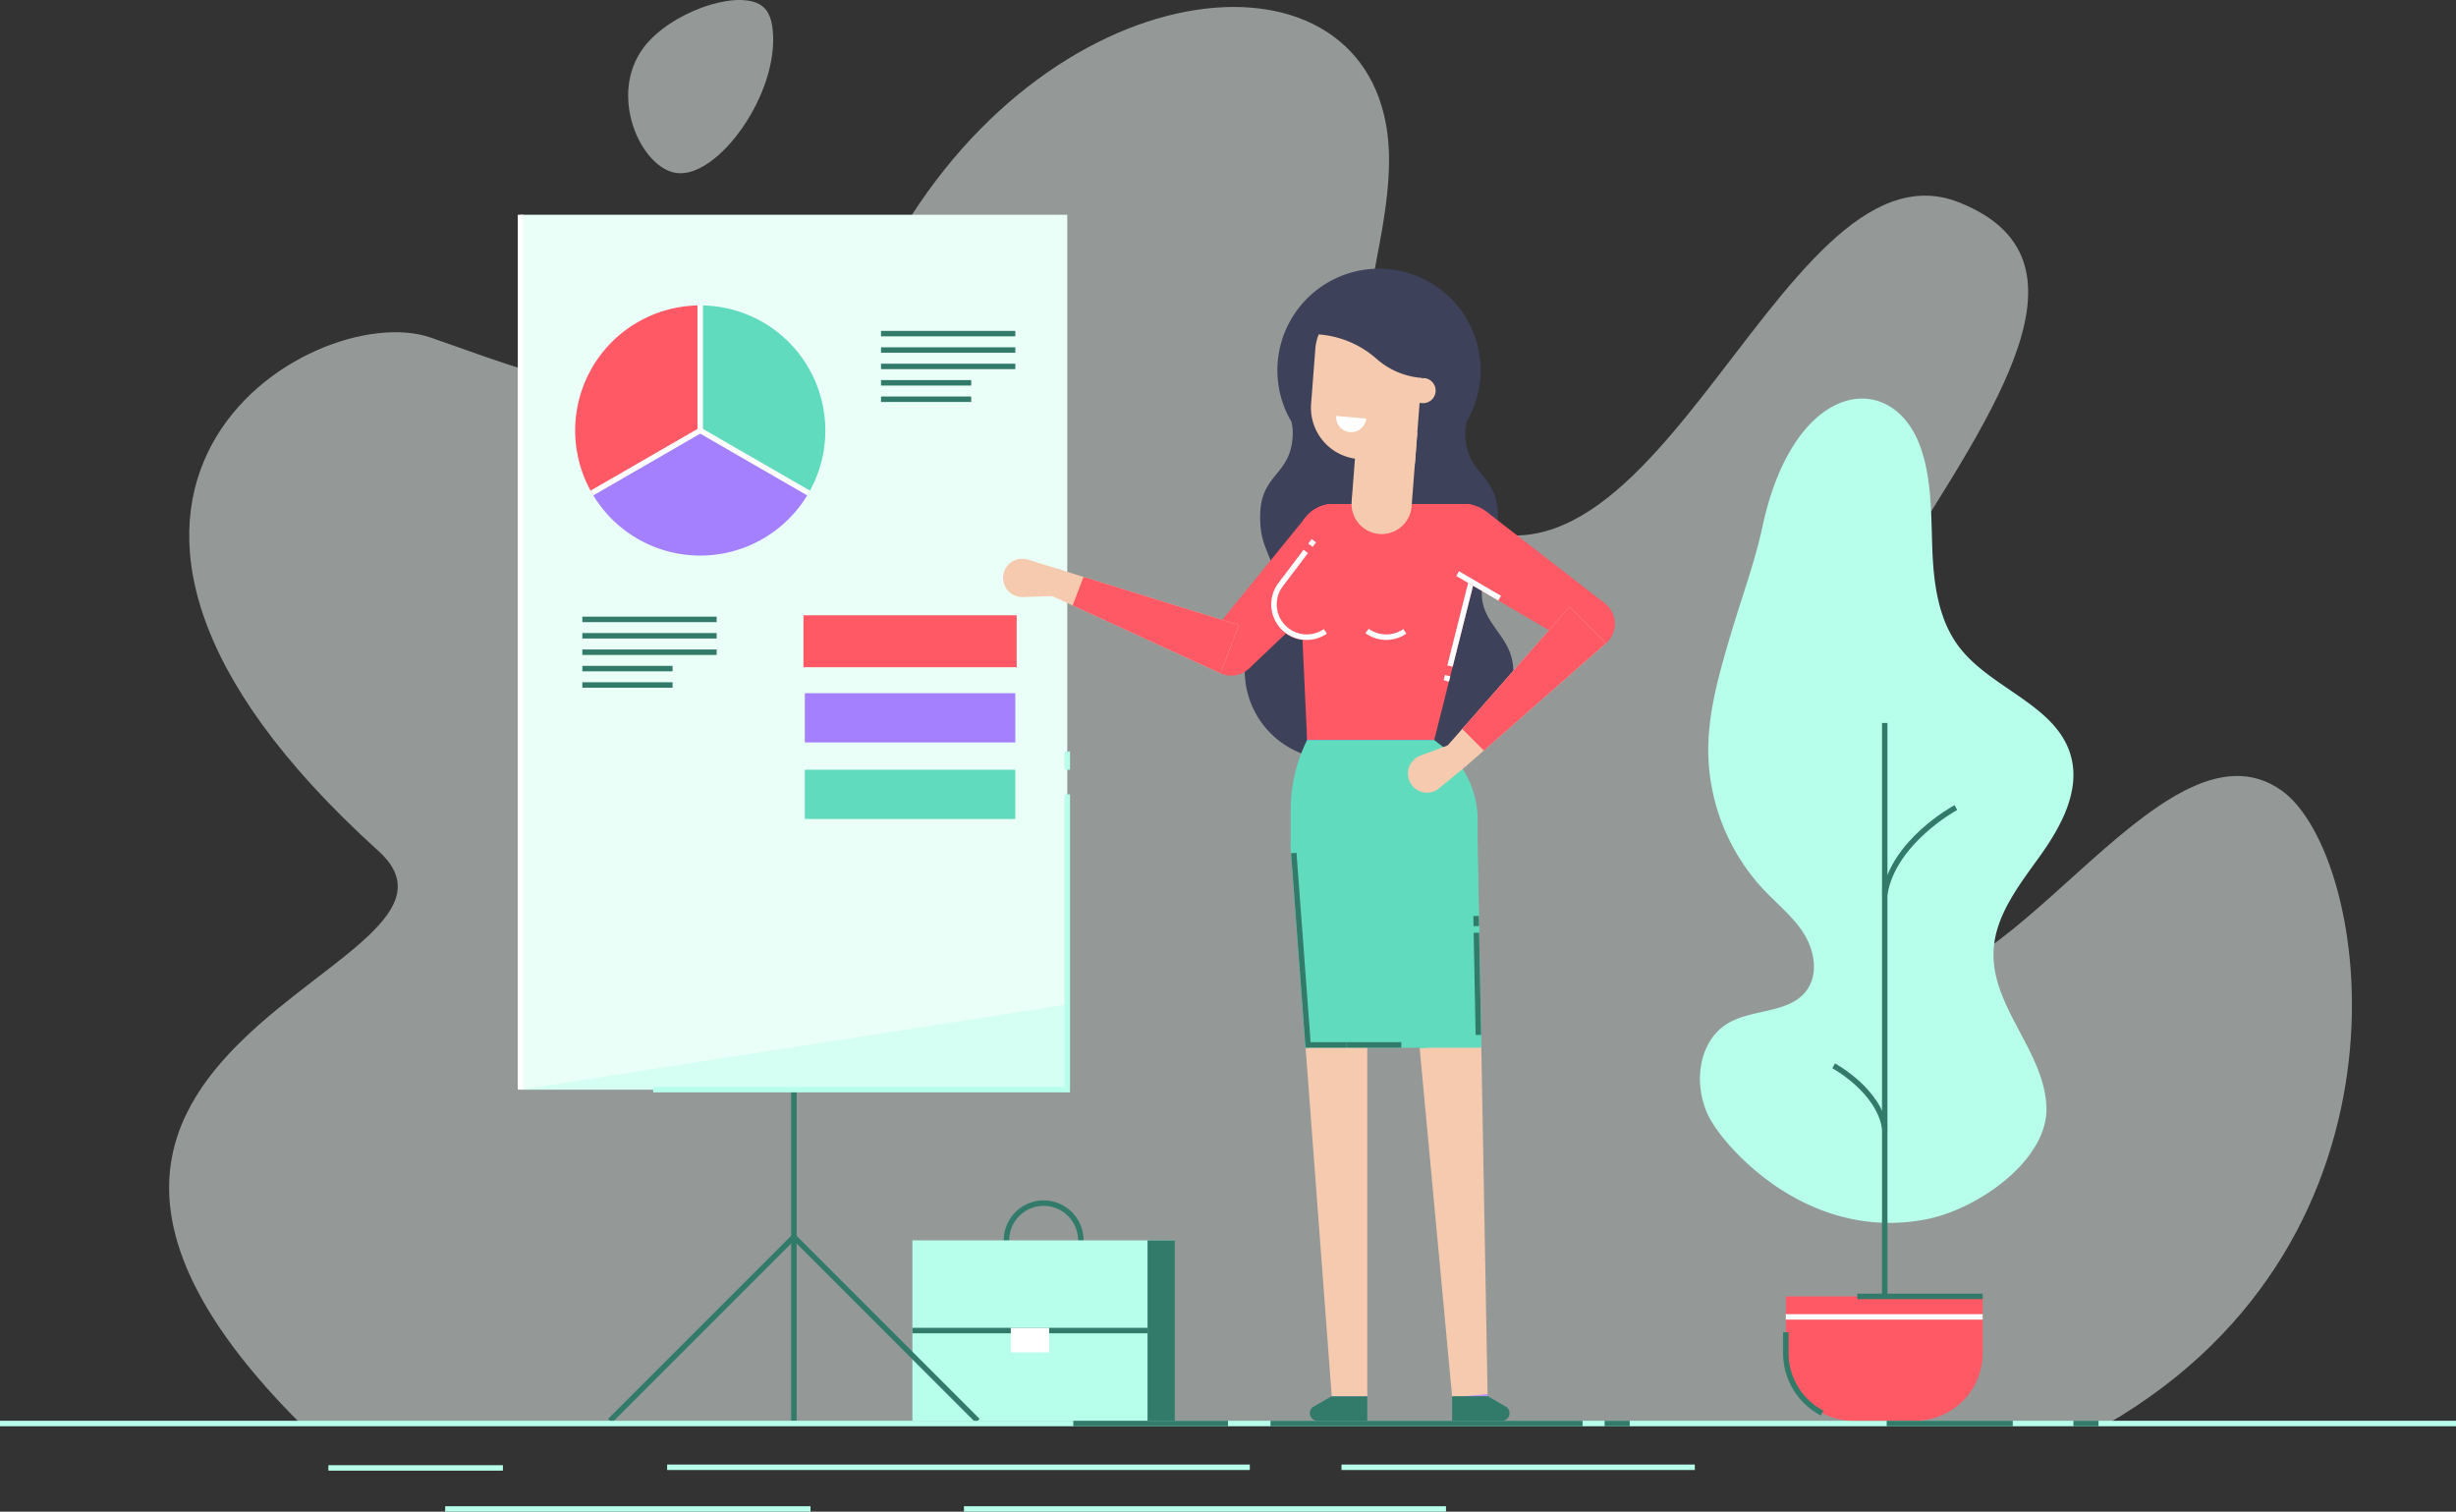 <svg xmlns="http://www.w3.org/2000/svg" width="502.444" height="309.237" viewBox="0 0 502.444 309.237">
  <rect x="0" y="0" width="502.444" height="309.237" fill="#333333" stroke="none"/>
  <g id="Grupo_9147" data-name="Grupo 9147" transform="translate(-796.366 -4413.219)">
    <path id="Trazado_9061" data-name="Trazado 9061" d="M858.78,4704.463H1228.6c65.621-38.165,53.783-116.274,35.6-129.411-24.865-17.963-58.582,49.653-82.91,37.3-69.5-35.29,75.016-134.679,16.778-157.708-37.9-14.985-64.216,99.666-110.421,59.627-24.039-20.83-2.2-51.159-6.807-75.768-7.3-39.048-72.551-30.723-103.267,29.7-21.444,42.182-66.065,23.157-92.11,14.119-24.183-8.389-91.72,31.8-10.737,104.989,26.917,24.328-94.469,38.621-15.939,117.151Z" transform="translate(-0.964 -0.04)" fill="#f7fffc" opacity="0.5"/>
    <path id="Trazado_9062" data-name="Trazado 9062" d="M958.01,4419.237c-.278-2.518-1.014-4.232-2.757-5.178-5.168-2.8-18.141,1.744-23.533,8.761-7.522,9.785-.662,24.832,6.644,25.792,8.5,1.119,21.085-16.377,19.647-29.375Z" transform="translate(-3.581 0)" fill="#f7fffc" opacity="0.5"/>
    <path id="Trazado_9063" data-name="Trazado 9063" d="M1055.853,4721.738h0Z" transform="translate(-3.803 -8.363)" fill="#d6fff4"/>
    <path id="Trazado_9064" data-name="Trazado 9064" d="M1055.853,4722.281h-119.2v-1.119h119.2v1.119Z" transform="translate(-3.803 -8.348)" fill="#b8ffeb"/>
    <path id="Trazado_9065" data-name="Trazado 9065" d="M964.721,4730.5h0Z" transform="translate(-2.538 -8.601)" fill="#d6fff4"/>
    <path id="Trazado_9066" data-name="Trazado 9066" d="M964.721,4731.042h-74.74v-1.119h74.74v1.119Z" transform="translate(-2.538 -8.585)" fill="#b8ffeb"/>
    <path id="Trazado_9067" data-name="Trazado 9067" d="M1097.679,4730.5h0Z" transform="translate(-5.495 -8.601)" fill="#d6fff4"/>
    <path id="Trazado_9068" data-name="Trazado 9068" d="M1097.68,4731.042H999.06v-1.119h98.62v1.119Z" transform="translate(-5.495 -8.585)" fill="#b8ffeb"/>
    <path id="Trazado_9069" data-name="Trazado 9069" d="M901.122,4721.872h0Z" transform="translate(-1.872 -8.367)" fill="#d6fff4"/>
    <path id="Trazado_9070" data-name="Trazado 9070" d="M901.122,4722.415h-35.7V4721.3h35.7v1.118Z" transform="translate(-1.872 -8.352)" fill="#b8ffeb"/>
    <path id="Trazado_9071" data-name="Trazado 9071" d="M1150.737,4721.738h0Z" transform="translate(-7.647 -8.363)" fill="#d6fff4"/>
    <path id="Trazado_9072" data-name="Trazado 9072" d="M1150.737,4722.281h-72.285v-1.119h72.285v1.119Z" transform="translate(-7.647 -8.348)" fill="#b8ffeb"/>
    <path id="Trazado_9073" data-name="Trazado 9073" d="M1015.6,4666.745a7.048,7.048,0,1,0,7.048,7.048,7.056,7.056,0,0,0-7.048-7.048Zm0,15.215a8.167,8.167,0,1,1,8.167-8.167,8.177,8.177,0,0,1-8.167,8.167Z" transform="translate(-5.722 -6.842)" fill="#327a69"/>
    <path id="Trazado_9074" data-name="Trazado 9074" d="M1041.92,4710.933H988.229v-36.912h53.691v36.912Z" transform="translate(-5.201 -7.07)" fill="#b8ffeb"/>
    <path id="Trazado_9075" data-name="Trazado 9075" d="M1043.26,4710.933h-5.593v-36.912h5.593v36.912Z" transform="translate(-6.541 -7.07)" fill="#327a69"/>
    <path id="Trazado_9076" data-name="Trazado 9076" d="M1036.327,4693.535h-48.1v-1.119h48.1v1.119Z" transform="translate(-5.201 -7.569)" fill="#327a69"/>
    <path id="Trazado_9077" data-name="Trazado 9077" d="M1016.754,4697.45h-7.83v-5.034h7.83v5.034Z" transform="translate(-5.762 -7.569)" fill="#fff"/>
    <path id="Trazado_9078" data-name="Trazado 9078" d="M1017.67,4458.376v178.966H905.816V4458.376Z" transform="translate(-2.967 -1.225)" fill="#ebfff9"/>
    <path id="Trazado_9079" data-name="Trazado 9079" d="M963.845,4710.073h-1.119v-67.744h1.119v67.744Z" transform="translate(-4.51 -6.211)" fill="#327a69"/>
    <path id="Trazado_9080" data-name="Trazado 9080" d="M999.451,4711.287l-37.209-37.208-37.209,37.208-.791-.791,38-38,38,38-.791.791Z" transform="translate(-3.467 -7.029)" fill="#327a69"/>
    <path id="Trazado_9081" data-name="Trazado 9081" d="M1017.67,4624.417v17.427H905.816l111.854-17.427Z" transform="translate(-2.967 -5.725)" fill="#d6fff4"/>
    <path id="Trazado_9082" data-name="Trazado 9082" d="M942.9,4477.44v25.586l-22.161,12.794a25.587,25.587,0,0,1,22.161-38.38Z" transform="translate(-3.279 -1.741)" fill="#ff5966"/>
    <path id="Trazado_9083" data-name="Trazado 9083" d="M965.156,4516.533a25.591,25.591,0,0,1-44.323,0l22.161-12.794,22.161,12.794Z" transform="translate(-3.374 -2.454)" fill="#a480ff"/>
    <path id="Trazado_9084" data-name="Trazado 9084" d="M969.2,4503.026a25.433,25.433,0,0,1-3.426,12.794l-22.161-12.794V4477.44a25.581,25.581,0,0,1,25.587,25.586Z" transform="translate(-3.992 -1.741)" fill="#60dbbd"/>
    <path id="Trazado_9085" data-name="Trazado 9085" d="M946.3,4544H918.821v-1.119H946.3V4544Z" transform="translate(-3.32 -3.515)" fill="#327a69"/>
    <path id="Trazado_9086" data-name="Trazado 9086" d="M946.3,4547.447H918.821v-1.118H946.3v1.118Z" transform="translate(-3.32 -3.609)" fill="#327a69"/>
    <path id="Trazado_9087" data-name="Trazado 9087" d="M946.3,4550.9H918.821v-1.118H946.3v1.118Z" transform="translate(-3.32 -3.702)" fill="#327a69"/>
    <path id="Trazado_9088" data-name="Trazado 9088" d="M937.277,4554.346H918.821v-1.119h18.456v1.119Z" transform="translate(-3.32 -3.795)" fill="#327a69"/>
    <path id="Trazado_9089" data-name="Trazado 9089" d="M937.277,4557.794H918.821v-1.119h18.456v1.119Z" transform="translate(-3.32 -3.889)" fill="#327a69"/>
    <path id="Trazado_9090" data-name="Trazado 9090" d="M1009.1,4483.911H981.624v-1.118H1009.1v1.118Z" transform="translate(-5.022 -1.886)" fill="#327a69"/>
    <path id="Trazado_9091" data-name="Trazado 9091" d="M1009.1,4487.361H981.624v-1.119H1009.1v1.119Z" transform="translate(-5.022 -1.98)" fill="#327a69"/>
    <path id="Trazado_9092" data-name="Trazado 9092" d="M1009.1,4490.81H981.624v-1.119H1009.1v1.119Z" transform="translate(-5.022 -2.073)" fill="#327a69"/>
    <path id="Trazado_9093" data-name="Trazado 9093" d="M1000.08,4494.259H981.624v-1.119h18.456v1.119Z" transform="translate(-5.022 -2.167)" fill="#327a69"/>
    <path id="Trazado_9094" data-name="Trazado 9094" d="M1000.08,4497.708H981.624v-1.118h18.456v1.118Z" transform="translate(-5.022 -2.26)" fill="#327a69"/>
    <path id="Trazado_9095" data-name="Trazado 9095" d="M1008.664,4552.946H965.6v-10.067h43.064v10.067Z" transform="translate(-4.588 -3.515)" fill="#ff5966"/>
    <path id="Trazado_9096" data-name="Trazado 9096" d="M965.872,4552.659h42.5v-9.507h-42.5v9.507Zm43.064.56H965.313v-10.626h43.623v10.626Z" transform="translate(-4.58 -3.507)" fill="#ff5966"/>
    <path id="Trazado_9097" data-name="Trazado 9097" d="M1008.664,4569.042H965.6v-10.067h43.064v10.067Z" transform="translate(-4.588 -3.952)" fill="#a480ff"/>
    <path id="Trazado_9098" data-name="Trazado 9098" d="M1008.664,4585.138H965.6v-10.066h43.064v10.066Z" transform="translate(-4.588 -4.388)" fill="#60dbbd"/>
    <path id="Trazado_9099" data-name="Trazado 9099" d="M1298.81,4713.08H796.366v-1.119H1298.81v1.119Z" transform="translate(0 -8.098)" fill="#b8ffeb"/>
    <path id="Trazado_9100" data-name="Trazado 9100" d="M1166.65,4523.1c-1.644,7.621-4.4,14.958-6.6,22.438-2.265,7.7-4.55,15.531-4.523,23.556a42.034,42.034,0,0,0,11.345,28.4c2.808,2.974,6.086,5.574,8.249,9.045s2.96,8.24.545,11.539c-3.485,4.762-10.939,3.731-16.035,6.706-6.417,3.746-7.308,13.292-3.649,19.758s20.316,24.966,44.085,20.385c10.638-2.05,25.058-12.175,24.647-23-.428-11.272-11.193-20.4-10.827-31.679.24-7.387,5.207-13.63,9.505-19.642s8.3-13.336,6.325-20.457c-2.913-10.483-16.413-13.721-22.95-22.416-4.21-5.6-5.137-12.967-5.4-19.968s-.083-14.176-2.419-20.781c-5.664-16.021-25.775-14.11-32.3,16.12Z" transform="translate(-9.69 -2.272)" fill="#b8ffeb"/>
    <path id="Trazado_9101" data-name="Trazado 9101" d="M1193.228,4686.734h-1.119v-121.5h1.119v121.5Z" transform="translate(-10.728 -4.121)" fill="#327a69"/>
    <path id="Trazado_9102" data-name="Trazado 9102" d="M1193.221,4600.809l-1.1-.182c1.81-10.992,14.309-17.828,14.84-18.112l.53.984c-.125.068-12.548,6.865-14.266,17.31Z" transform="translate(-10.728 -4.59)" fill="#327a69"/>
    <path id="Trazado_9103" data-name="Trazado 9103" d="M1191.834,4650.127c-1.223-7.434-10.077-12.272-10.167-12.321l.53-.984c.383.207,9.428,5.154,10.741,13.124l-1.1.182Z" transform="translate(-10.445 -6.062)" fill="#327a69"/>
    <path id="Trazado_9104" data-name="Trazado 9104" d="M1198.319,4711.251h-12.586a13.84,13.84,0,0,1-13.84-13.84v-11.6h40.267v11.6a13.84,13.84,0,0,1-13.84,13.84Z" transform="translate(-10.18 -7.389)" fill="#ff5966"/>
    <path id="Trazado_9105" data-name="Trazado 9105" d="M1179.025,4710.369a14.372,14.372,0,0,1-7.709-12.753v-4.267h1.119v4.267a13.258,13.258,0,0,0,7.111,11.764l-.521.99Z" transform="translate(-10.164 -7.594)" fill="#327a69"/>
    <path id="Trazado_9106" data-name="Trazado 9106" d="M1212.159,4690.663h-40.268v-1.119h40.268v1.119Z" transform="translate(-10.18 -7.491)" fill="#fff"/>
    <path id="Trazado_9107" data-name="Trazado 9107" d="M1212.566,4686.351h-25.65v-1.118h25.65v1.118Z" transform="translate(-10.587 -7.374)" fill="#327a69"/>
    <path id="Trazado_9108" data-name="Trazado 9108" d="M1193.1,4712.536h0Z" transform="translate(-10.755 -8.114)" fill="#f7fffc"/>
    <path id="Trazado_9109" data-name="Trazado 9109" d="M1218.892,4713.08H1193.1v-1.119h25.793v1.119Z" transform="translate(-10.755 -8.098)" fill="#327a69"/>
    <path id="Trazado_9110" data-name="Trazado 9110" d="M921.1,4516.3l-.559-.968,21.883-12.632v-25.336h1.118v25.982L921.1,4516.3Z" transform="translate(-3.366 -1.739)" fill="#fff"/>
    <path id="Trazado_9111" data-name="Trazado 9111" d="M965.487,4517l-22.162-12.793.559-.968,22.162,12.793-.559.968Z" transform="translate(-3.984 -2.44)" fill="#fff"/>
    <path id="Trazado_9112" data-name="Trazado 9112" d="M1053.707,4713.081h-31.65v-1.118h31.65v1.118Z" transform="translate(-6.118 -8.098)" fill="#327a69"/>
    <path id="Trazado_9113" data-name="Trazado 9113" d="M1127.373,4713.081h-63.85v-1.118h63.85v1.118Z" transform="translate(-7.242 -8.098)" fill="#327a69"/>
    <path id="Trazado_9114" data-name="Trazado 9114" d="M1138.917,4713.08h-5.139v-1.119h5.139v1.119Z" transform="translate(-9.147 -8.098)" fill="#327a69"/>
    <path id="Trazado_9115" data-name="Trazado 9115" d="M1237.5,4713.08h-5.139v-1.119h5.139v1.119Z" transform="translate(-11.819 -8.098)" fill="#327a69"/>
    <path id="Trazado_9116" data-name="Trazado 9116" d="M906.359,4637.343h-1.119V4458.376h1.119v178.966Z" transform="translate(-2.951 -1.225)" fill="#fff"/>
    <path id="Trazado_9117" data-name="Trazado 9117" d="M1018.985,4641.206H933.719v-1.118h84.148v-59.841h1.119v60.959Z" transform="translate(-3.723 -4.528)" fill="#b8ffeb"/>
    <path id="Trazado_9118" data-name="Trazado 9118" d="M1021.33,4574.968h-1.119v-3.734h1.119v3.734Z" transform="translate(-6.068 -4.284)" fill="#b8ffeb"/>
    <path id="Trazado_9119" data-name="Trazado 9119" d="M1109.823,4543.883c-1.612-2.266-3.224-4.479-3.224-7.756,0-8.08,3.6-8.391,3.278-16.47s-6.316-7.762-6.64-15.84a10.009,10.009,0,0,1,.251-2.775,20.325,20.325,0,0,0,1.595-3.35c.078-.2.15-.414.216-.617a20.788,20.788,0,1,0-39.443,0c.066.2.138.4.21.6l.006.006a20.612,20.612,0,0,0,1.6,3.368,10.182,10.182,0,0,1,.246,2.763c-.324,8.079-6.311,7.762-6.635,15.84s3.279,8.39,3.279,16.47c0,3.278-1.612,5.49-3.231,7.756s-3.218,4.6-3.218,8.084a18.114,18.114,0,0,0,18.118,18.117h18.7a18.109,18.109,0,0,0,18.112-18.117c0-3.489-1.612-5.813-3.218-8.084Z" transform="translate(-7.096 -1.531)" fill="#3d4159"/>
    <path id="Trazado_9120" data-name="Trazado 9120" d="M1071.225,4568.456a13,13,0,1,0,13-13,13,13,0,0,0-13,13Z" transform="translate(-7.451 -3.856)" fill="#944ff0"/>
    <path id="Trazado_9121" data-name="Trazado 9121" d="M1015.372,4535.685a2.8,2.8,0,1,1,2.877,2.713,2.8,2.8,0,0,1-2.877-2.713Z" transform="translate(-5.937 -3.242)" fill="#b695ff"/>
    <path id="Trazado_9122" data-name="Trazado 9122" d="M1069.278,4526.465a7.27,7.27,0,1,0,7.27-7.271,7.271,7.271,0,0,0-7.27,7.271Z" transform="translate(-7.398 -2.873)" fill="#ff358f"/>
    <path id="Trazado_9123" data-name="Trazado 9123" d="M1012.369,4530.885v0a3.913,3.913,0,1,0-1.046,7.647l6.708-.2.747-5.467-6.408-1.989Z" transform="translate(-5.718 -3.185)" fill="#f6caae"/>
    <path id="Trazado_9124" data-name="Trazado 9124" d="M1050.315,4547.5a5.283,5.283,0,1,0,7-2.6,5.283,5.283,0,0,0-7,2.6Z" transform="translate(-6.871 -3.557)" fill="#ff5966"/>
    <path id="Trazado_9125" data-name="Trazado 9125" d="M1070.406,4521.953l-19.361,23.813,7.739,7.161,22.272-21.119-10.65-9.856Z" transform="translate(-6.904 -2.948)" fill="#ff5966"/>
    <path id="Trazado_9126" data-name="Trazado 9126" d="M1055.788,4544.344l-36.749-11.41-1.992,5.213,34.979,16.046,3.763-9.85Z" transform="translate(-5.982 -3.245)" fill="#f6caae"/>
    <path id="Trazado_9127" data-name="Trazado 9127" d="M1083.672,4706.686a3.635,3.635,0,1,1-3.635-3.635,3.635,3.635,0,0,1,3.635,3.635Z" transform="translate(-7.591 -7.857)" fill="#b695ff"/>
    <path id="Trazado_9128" data-name="Trazado 9128" d="M1069.29,4526.8l1.883,40.67h26.006l10.748-42.712a4.474,4.474,0,0,0-4.338-5.566h-27.036a7.27,7.27,0,0,0-7.263,7.607Z" transform="translate(-7.398 -2.873)" fill="#ff5966"/>
    <path id="Trazado_9129" data-name="Trazado 9129" d="M1101.018,4556.492l-1.084-.273.27-1.074,1.085.274-.271,1.073Z" transform="translate(-8.229 -3.847)" fill="#fff"/>
    <path id="Trazado_9130" data-name="Trazado 9130" d="M1101.8,4552.92l-1.084-.273,4.351-17.291,1.084.272-4.351,17.291Z" transform="translate(-8.251 -3.311)" fill="#fff"/>
    <path id="Trazado_9131" data-name="Trazado 9131" d="M1081.824,4521.455a7.271,7.271,0,1,1-10.279-.273,7.271,7.271,0,0,1,10.279.273Z" transform="translate(-7.398 -2.873)" fill="#ff5966"/>
    <path id="Trazado_9132" data-name="Trazado 9132" d="M1071.132,4568.818h26.006l1.4,1.09a19.365,19.365,0,0,1,7.484,15.292v5.593a7.83,7.83,0,0,1-7.83,7.83h-22.587a7.83,7.83,0,0,1-7.83-7.83v-7.659a32.235,32.235,0,0,1,3.354-14.315Z" transform="translate(-7.358 -4.218)" fill="#60dbbd"/>
    <path id="Trazado_9133" data-name="Trazado 9133" d="M1086.048,4531.973l-11.59-8.788-9.294,12.252.007.006a7.264,7.264,0,1,0,11.576,8.777l.007,0,9.294-12.253Z" transform="translate(-7.247 -2.981)" fill="#ff5966"/>
    <path id="Trazado_9134" data-name="Trazado 9134" d="M1072.358,4528.174l-.891-.676.7-.93.891.676-.705.929Z" transform="translate(-7.458 -3.073)" fill="#fff"/>
    <path id="Trazado_9135" data-name="Trazado 9135" d="M1070.956,4547.256a7.259,7.259,0,0,1-5.786-11.66l5.13-6.779.892.676-5.131,6.778a6.144,6.144,0,0,0,8.376,8.778l.632.921a7.238,7.238,0,0,1-4.114,1.286Z" transform="translate(-7.247 -3.134)" fill="#fff"/>
    <path id="Trazado_9136" data-name="Trazado 9136" d="M1087.747,4547.707a7.309,7.309,0,0,1-4.259-1.378l.655-.906a6.156,6.156,0,0,0,7.086.076l.633.921a7.244,7.244,0,0,1-4.115,1.286Z" transform="translate(-7.783 -3.584)" fill="#fff"/>
    <path id="Trazado_9137" data-name="Trazado 9137" d="M1099.765,4573.3a2.8,2.8,0,1,0,1.642-3.6,2.8,2.8,0,0,0-1.642,3.6Z" transform="translate(-8.22 -4.237)" fill="#b695ff"/>
    <path id="Trazado_9138" data-name="Trazado 9138" d="M1110.381,4530.141a7.27,7.27,0,1,1-2.6-9.947,7.271,7.271,0,0,1,2.6,9.947Z" transform="translate(-8.145 -2.873)" fill="#ff5966"/>
    <path id="Trazado_9139" data-name="Trazado 9139" d="M1097.662,4579.391a3.9,3.9,0,0,0,1.115-.645l0,0,5.186-4.259-2.753-4.781-6.288,2.347a3.915,3.915,0,0,0,2.738,7.335Z" transform="translate(-8.024 -4.243)" fill="#f6caae"/>
    <path id="Trazado_9140" data-name="Trazado 9140" d="M1126.862,4548.2a5.283,5.283,0,1,1,7.456-.479,5.284,5.284,0,0,1-7.456.479Z" transform="translate(-8.91 -3.408)" fill="#ff5966"/>
    <path id="Trazado_9141" data-name="Trazado 9141" d="M1108.669,4520.767l24.259,18.8-5.913,8.731-26.483-15.516,8.137-12.015Z" transform="translate(-8.245 -2.915)" fill="#ff5966"/>
    <path id="Trazado_9142" data-name="Trazado 9142" d="M1111.172,4539.323l-8.588-5.031.565-.965,8.588,5.032-.565.965Z" transform="translate(-8.301 -3.256)" fill="#fff"/>
    <path id="Trazado_9143" data-name="Trazado 9143" d="M1133.161,4548.257l-28.914,25.391-3.943-3.95,25.407-28.9,7.449,7.462Z" transform="translate(-8.239 -3.458)" fill="#f6caae"/>
    <path id="Trazado_9144" data-name="Trazado 9144" d="M1108.255,4570.212l-4.418-4.427,21.97-24.994,7.451,7.466-25,21.955Z" transform="translate(-8.335 -3.458)" fill="#ff5966"/>
    <path id="Trazado_9145" data-name="Trazado 9145" d="M1024.142,4534.519l-2.232,5.844,30.246,13.875,3.763-9.854-31.778-9.865Z" transform="translate(-6.114 -3.288)" fill="#ff5966"/>
    <path id="Trazado_9146" data-name="Trazado 9146" d="M1083.438,4591.185a7.83,7.83,0,1,1-7.83-7.83,7.83,7.83,0,0,1,7.83,7.83Z" transform="translate(-7.358 -4.612)" fill="#60dbbd"/>
    <path id="Trazado_9147" data-name="Trazado 9147" d="M1106.62,4590.459a7.83,7.83,0,1,1-8.523-7.07,7.831,7.831,0,0,1,8.523,7.07Z" transform="translate(-7.987 -4.612)" fill="#60dbbd"/>
    <path id="Trazado_9148" data-name="Trazado 9148" d="M1076.277,4706.787h7.27v5.034h-10.187a1.559,1.559,0,0,1-1.559-1.559h0a1.558,1.558,0,0,1,.782-1.351l3.693-2.124Z" transform="translate(-7.467 -7.958)" fill="#327a69"/>
    <path id="Trazado_9149" data-name="Trazado 9149" d="M1108.989,4706.686a3.635,3.635,0,1,1-3.636-3.635,3.635,3.635,0,0,1,3.636,3.635Z" transform="translate(-8.278 -7.857)" fill="#b695ff"/>
    <path id="Trazado_9150" data-name="Trazado 9150" d="M1107.486,4632.378l1.3,71.959-7.239.674-6.659-71.46,12.6-1.174Z" transform="translate(-8.093 -5.941)" fill="#f6caae"/>
    <path id="Trazado_9151" data-name="Trazado 9151" d="M1091.028,4592.126l3.756,40.312,12.6-.7-.736-40.479-15.625.864Z" transform="translate(-7.988 -4.826)" fill="#60dbbd"/>
    <path id="Trazado_9152" data-name="Trazado 9152" d="M1083.522,4632.842a6.325,6.325,0,1,1-6.325-6.326,6.325,6.325,0,0,1,6.325,6.326Z" transform="translate(-7.441 -5.782)" fill="#b695ff"/>
    <path id="Trazado_9153" data-name="Trazado 9153" d="M1083.521,4633.018v71.77h-7.271l-5.38-71.77Z" transform="translate(-7.441 -5.958)" fill="#f6caae"/>
    <path id="Trazado_9154" data-name="Trazado 9154" d="M1083.438,4591.4v40.486l-12.633.476-3.006-40.373,15.638-.59Z" transform="translate(-7.358 -4.83)" fill="#60dbbd"/>
    <path id="Trazado_9155" data-name="Trazado 9155" d="M1070.806,4632.382h35.966L1106,4592.01h-38.2l3.006,40.373Z" transform="translate(-7.358 -4.847)" fill="#60dbbd"/>
    <path id="Trazado_9156" data-name="Trazado 9156" d="M1069.652,4616.877l-1.806-24.253,1.115-.083,1.806,24.253-1.115.083Z" transform="translate(-7.359 -4.861)" fill="#327a69"/>
    <path id="Trazado_9157" data-name="Trazado 9157" d="M1079.163,4633.072h-8.306l-1.155-15.519,1.115-.083,1.078,14.483h7.267v1.119Z" transform="translate(-7.41 -5.537)" fill="#327a69"/>
    <path id="Trazado_9158" data-name="Trazado 9158" d="M1090.714,4633.476h-11.287v-1.119h11.287v1.119Z" transform="translate(-7.673 -5.941)" fill="#327a69"/>
    <path id="Trazado_9159" data-name="Trazado 9159" d="M1106.645,4630.256l-.4-20.9,1.119-.021.4,20.9-1.119.021Z" transform="translate(-8.4 -5.316)" fill="#327a69"/>
    <path id="Trazado_9160" data-name="Trazado 9160" d="M1106.22,4607.905l-.04-2.074,1.119-.021.04,2.074-1.119.021Z" transform="translate(-8.399 -5.221)" fill="#327a69"/>
    <path id="Trazado_9161" data-name="Trazado 9161" d="M1092.855,4519.49a6.152,6.152,0,1,1-5.66-6.607,6.151,6.151,0,0,1,5.66,6.607Z" transform="translate(-7.704 -2.701)" fill="#f6caae"/>
    <path id="Trazado_9162" data-name="Trazado 9162" d="M1080.588,4518.281l12.268.947,1.166-15.106-12.268-.947-1.166,15.106Z" transform="translate(-7.705 -2.439)" fill="#f6caae"/>
    <path id="Trazado_9163" data-name="Trazado 9163" d="M1083.775,4477.025l.954.074a11.058,11.058,0,0,1,10.175,11.877l-1.6,20.771-11.549-.891a10.534,10.534,0,0,1-9.692-11.314l.866-11.222a10.1,10.1,0,0,1,10.85-9.294Z" transform="translate(-7.473 -1.729)" fill="#f6caae"/>
    <path id="Trazado_9164" data-name="Trazado 9164" d="M1095.331,4497.838l-2.565-.2.4-5.129,2.563.2a2.571,2.571,0,0,1,2.366,2.762h0a2.57,2.57,0,0,1-2.761,2.366Z" transform="translate(-8.035 -2.15)" fill="#f6caae"/>
    <path id="Trazado_9165" data-name="Trazado 9165" d="M1094.682,4492.214l.513.04,1.144-14.813-22.565-1.741-.586,7.589.513.04a20.123,20.123,0,0,1,11.786,4.991h0a15.705,15.705,0,0,0,9.2,3.894Z" transform="translate(-7.504 -1.694)" fill="#3d4159"/>
    <path id="Trazado_9166" data-name="Trazado 9166" d="M1108.989,4706.787h-7.27v5.034h10.186a1.558,1.558,0,0,0,1.559-1.559h0a1.558,1.558,0,0,0-.781-1.351l-3.693-2.124Z" transform="translate(-8.278 -7.958)" fill="#327a69"/>
    <path id="Trazado_9167" data-name="Trazado 9167" d="M1083.467,4501.208a3.076,3.076,0,0,1-6.129-.53l6.129.53Z" transform="translate(-7.616 -2.371)" fill="#fff"/>
  </g>
</svg>
